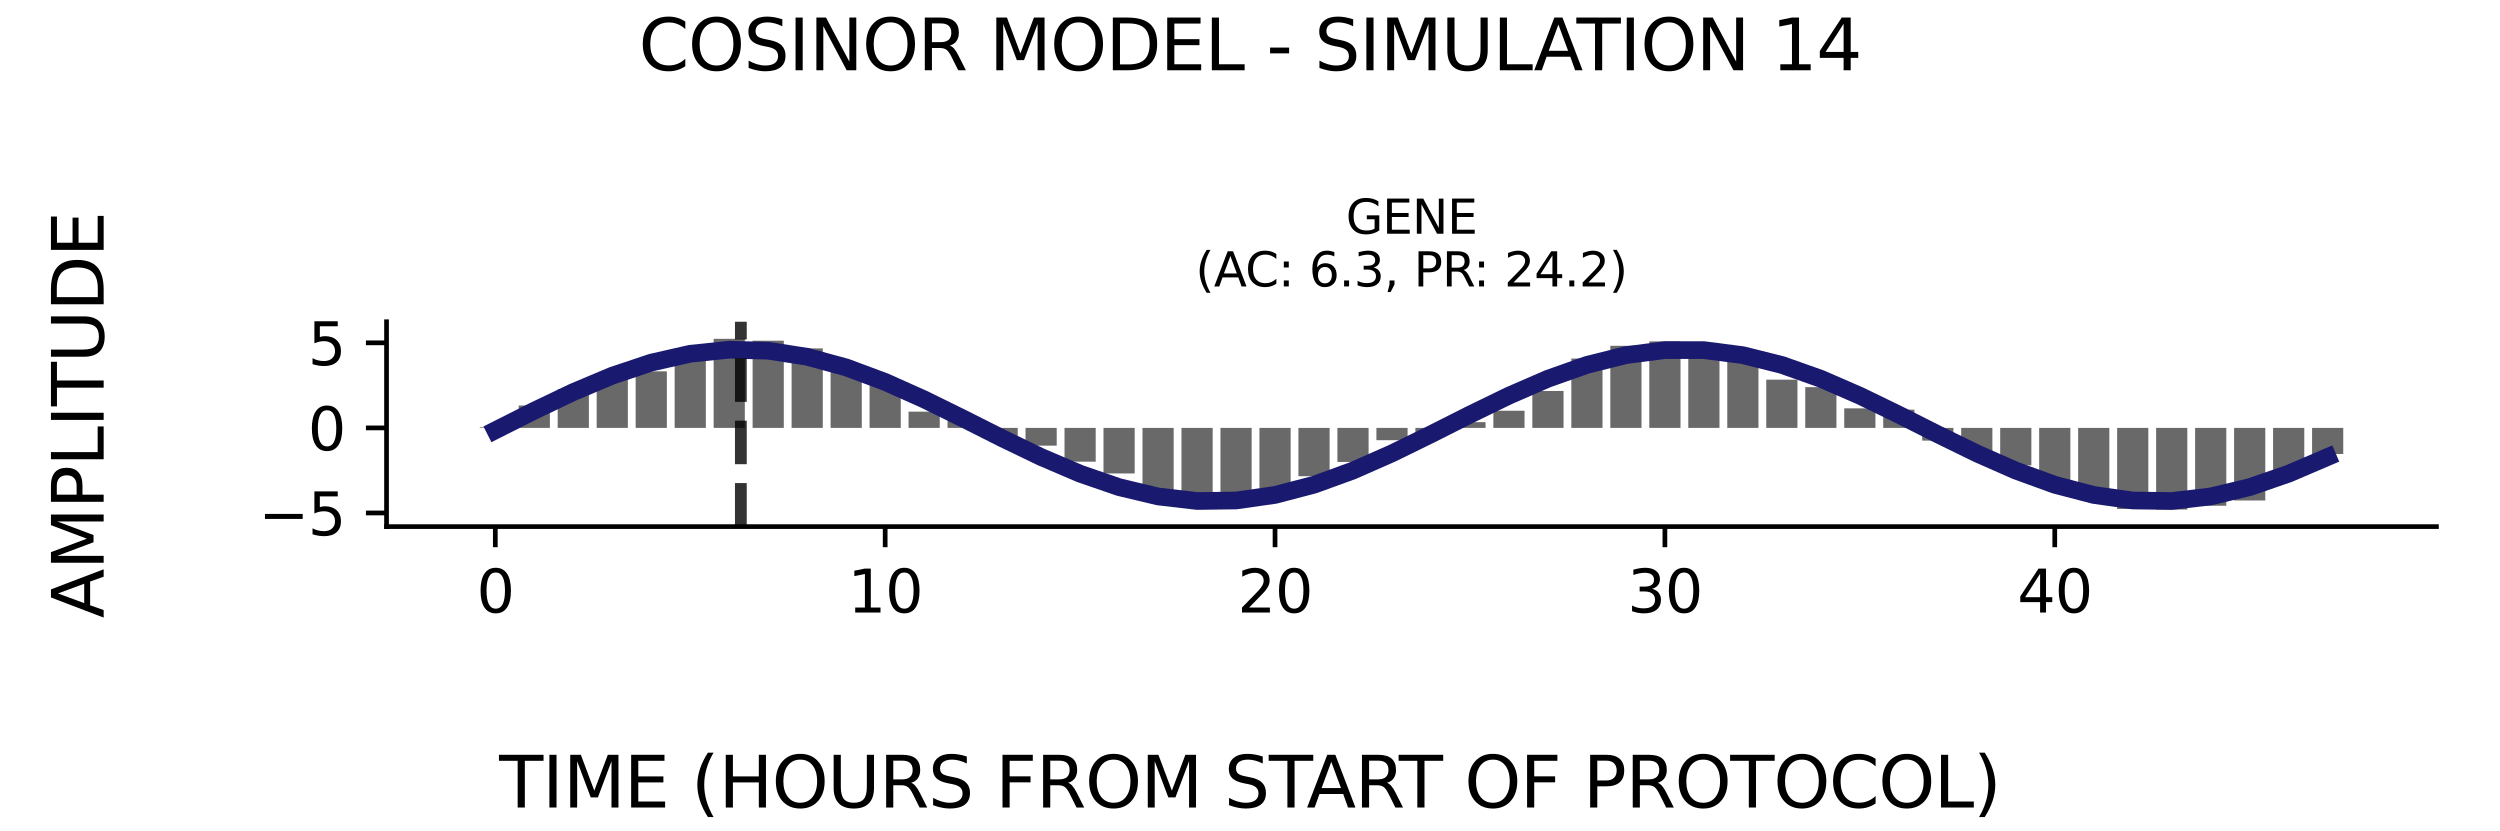 <?xml version="1.0" encoding="utf-8" standalone="no"?>
<!DOCTYPE svg PUBLIC "-//W3C//DTD SVG 1.1//EN"
  "http://www.w3.org/Graphics/SVG/1.1/DTD/svg11.dtd">
<svg xmlns:xlink="http://www.w3.org/1999/xlink" width="424.8pt" height="141.12pt" viewBox="0 0 424.8 141.12" xmlns="http://www.w3.org/2000/svg" version="1.1">
 <defs>
  <style type="text/css">*{stroke-linejoin: round; stroke-linecap: butt}</style>
 </defs>
 <g id="figure_1">
  <g id="patch_1">
   <path d="M 0 141.12 
L 424.8 141.12 
L 424.8 0 
L 0 0 
z
" style="fill: #ffffff"/>
  </g>
  <g id="axes_1">
   <g id="patch_2">
    <path d="M 65.68 89.48 
L 414 89.48 
L 414 54.672 
L 65.68 54.672 
z
" style="fill: #ffffff"/>
   </g>
   <g id="patch_3">
    <path d="M 81.513 72.708 
L 86.812 72.708 
L 86.812 72.599 
L 81.513 72.599 
z
" clip-path="url(#pe09ce3e5d2)" style="fill: #696969"/>
   </g>
   <g id="patch_4">
    <path d="M 88.137 72.708 
L 93.437 72.708 
L 93.437 68.906 
L 88.137 68.906 
z
" clip-path="url(#pe09ce3e5d2)" style="fill: #696969"/>
   </g>
   <g id="patch_5">
    <path d="M 94.762 72.708 
L 100.062 72.708 
L 100.062 66.135 
L 94.762 66.135 
z
" clip-path="url(#pe09ce3e5d2)" style="fill: #696969"/>
   </g>
   <g id="patch_6">
    <path d="M 101.386 72.708 
L 106.686 72.708 
L 106.686 63.601 
L 101.386 63.601 
z
" clip-path="url(#pe09ce3e5d2)" style="fill: #696969"/>
   </g>
   <g id="patch_7">
    <path d="M 108.011 72.708 
L 113.311 72.708 
L 113.311 63.1 
L 108.011 63.1 
z
" clip-path="url(#pe09ce3e5d2)" style="fill: #696969"/>
   </g>
   <g id="patch_8">
    <path d="M 114.636 72.708 
L 119.935 72.708 
L 119.935 59.857 
L 114.636 59.857 
z
" clip-path="url(#pe09ce3e5d2)" style="fill: #696969"/>
   </g>
   <g id="patch_9">
    <path d="M 121.26 72.708 
L 126.56 72.708 
L 126.56 57.573 
L 121.26 57.573 
z
" clip-path="url(#pe09ce3e5d2)" style="fill: #696969"/>
   </g>
   <g id="patch_10">
    <path d="M 127.885 72.708 
L 133.184 72.708 
L 133.184 57.89 
L 127.885 57.89 
z
" clip-path="url(#pe09ce3e5d2)" style="fill: #696969"/>
   </g>
   <g id="patch_11">
    <path d="M 134.509 72.708 
L 139.809 72.708 
L 139.809 59.202 
L 134.509 59.202 
z
" clip-path="url(#pe09ce3e5d2)" style="fill: #696969"/>
   </g>
   <g id="patch_12">
    <path d="M 141.134 72.708 
L 146.434 72.708 
L 146.434 62.976 
L 141.134 62.976 
z
" clip-path="url(#pe09ce3e5d2)" style="fill: #696969"/>
   </g>
   <g id="patch_13">
    <path d="M 147.758 72.708 
L 153.058 72.708 
L 153.058 64.912 
L 147.758 64.912 
z
" clip-path="url(#pe09ce3e5d2)" style="fill: #696969"/>
   </g>
   <g id="patch_14">
    <path d="M 154.383 72.708 
L 159.683 72.708 
L 159.683 69.948 
L 154.383 69.948 
z
" clip-path="url(#pe09ce3e5d2)" style="fill: #696969"/>
   </g>
   <g id="patch_15">
    <path d="M 161.008 72.708 
L 166.307 72.708 
L 166.307 71.48 
L 161.008 71.48 
z
" clip-path="url(#pe09ce3e5d2)" style="fill: #696969"/>
   </g>
   <g id="patch_16">
    <path d="M 167.632 72.708 
L 172.932 72.708 
L 172.932 74.349 
L 167.632 74.349 
z
" clip-path="url(#pe09ce3e5d2)" style="fill: #696969"/>
   </g>
   <g id="patch_17">
    <path d="M 174.257 72.708 
L 179.556 72.708 
L 179.556 75.725 
L 174.257 75.725 
z
" clip-path="url(#pe09ce3e5d2)" style="fill: #696969"/>
   </g>
   <g id="patch_18">
    <path d="M 180.881 72.708 
L 186.181 72.708 
L 186.181 78.447 
L 180.881 78.447 
z
" clip-path="url(#pe09ce3e5d2)" style="fill: #696969"/>
   </g>
   <g id="patch_19">
    <path d="M 187.506 72.708 
L 192.806 72.708 
L 192.806 80.45 
L 187.506 80.45 
z
" clip-path="url(#pe09ce3e5d2)" style="fill: #696969"/>
   </g>
   <g id="patch_20">
    <path d="M 194.13 72.708 
L 199.43 72.708 
L 199.43 84.491 
L 194.13 84.491 
z
" clip-path="url(#pe09ce3e5d2)" style="fill: #696969"/>
   </g>
   <g id="patch_21">
    <path d="M 200.755 72.708 
L 206.055 72.708 
L 206.055 85.202 
L 200.755 85.202 
z
" clip-path="url(#pe09ce3e5d2)" style="fill: #696969"/>
   </g>
   <g id="patch_22">
    <path d="M 207.38 72.708 
L 212.679 72.708 
L 212.679 85.948 
L 207.38 85.948 
z
" clip-path="url(#pe09ce3e5d2)" style="fill: #696969"/>
   </g>
   <g id="patch_23">
    <path d="M 214.004 72.708 
L 219.304 72.708 
L 219.304 83.674 
L 214.004 83.674 
z
" clip-path="url(#pe09ce3e5d2)" style="fill: #696969"/>
   </g>
   <g id="patch_24">
    <path d="M 220.629 72.708 
L 225.928 72.708 
L 225.928 80.917 
L 220.629 80.917 
z
" clip-path="url(#pe09ce3e5d2)" style="fill: #696969"/>
   </g>
   <g id="patch_25">
    <path d="M 227.253 72.708 
L 232.553 72.708 
L 232.553 78.494 
L 227.253 78.494 
z
" clip-path="url(#pe09ce3e5d2)" style="fill: #696969"/>
   </g>
   <g id="patch_26">
    <path d="M 233.878 72.708 
L 239.178 72.708 
L 239.178 74.796 
L 233.878 74.796 
z
" clip-path="url(#pe09ce3e5d2)" style="fill: #696969"/>
   </g>
   <g id="patch_27">
    <path d="M 240.502 72.708 
L 245.802 72.708 
L 245.802 73.98 
L 240.502 73.98 
z
" clip-path="url(#pe09ce3e5d2)" style="fill: #696969"/>
   </g>
   <g id="patch_28">
    <path d="M 247.127 72.708 
L 252.427 72.708 
L 252.427 71.733 
L 247.127 71.733 
z
" clip-path="url(#pe09ce3e5d2)" style="fill: #696969"/>
   </g>
   <g id="patch_29">
    <path d="M 253.752 72.708 
L 259.051 72.708 
L 259.051 69.791 
L 253.752 69.791 
z
" clip-path="url(#pe09ce3e5d2)" style="fill: #696969"/>
   </g>
   <g id="patch_30">
    <path d="M 260.376 72.708 
L 265.676 72.708 
L 265.676 66.434 
L 260.376 66.434 
z
" clip-path="url(#pe09ce3e5d2)" style="fill: #696969"/>
   </g>
   <g id="patch_31">
    <path d="M 267.001 72.708 
L 272.3 72.708 
L 272.3 60.923 
L 267.001 60.923 
z
" clip-path="url(#pe09ce3e5d2)" style="fill: #696969"/>
   </g>
   <g id="patch_32">
    <path d="M 273.625 72.708 
L 278.925 72.708 
L 278.925 58.76 
L 273.625 58.76 
z
" clip-path="url(#pe09ce3e5d2)" style="fill: #696969"/>
   </g>
   <g id="patch_33">
    <path d="M 280.25 72.708 
L 285.55 72.708 
L 285.55 58.009 
L 280.25 58.009 
z
" clip-path="url(#pe09ce3e5d2)" style="fill: #696969"/>
   </g>
   <g id="patch_34">
    <path d="M 286.874 72.708 
L 292.174 72.708 
L 292.174 59.88 
L 286.874 59.88 
z
" clip-path="url(#pe09ce3e5d2)" style="fill: #696969"/>
   </g>
   <g id="patch_35">
    <path d="M 293.499 72.708 
L 298.799 72.708 
L 298.799 60.363 
L 293.499 60.363 
z
" clip-path="url(#pe09ce3e5d2)" style="fill: #696969"/>
   </g>
   <g id="patch_36">
    <path d="M 300.124 72.708 
L 305.423 72.708 
L 305.423 64.514 
L 300.124 64.514 
z
" clip-path="url(#pe09ce3e5d2)" style="fill: #696969"/>
   </g>
   <g id="patch_37">
    <path d="M 306.748 72.708 
L 312.048 72.708 
L 312.048 65.785 
L 306.748 65.785 
z
" clip-path="url(#pe09ce3e5d2)" style="fill: #696969"/>
   </g>
   <g id="patch_38">
    <path d="M 313.373 72.708 
L 318.672 72.708 
L 318.672 69.388 
L 313.373 69.388 
z
" clip-path="url(#pe09ce3e5d2)" style="fill: #696969"/>
   </g>
   <g id="patch_39">
    <path d="M 319.997 72.708 
L 325.297 72.708 
L 325.297 69.611 
L 319.997 69.611 
z
" clip-path="url(#pe09ce3e5d2)" style="fill: #696969"/>
   </g>
   <g id="patch_40">
    <path d="M 326.622 72.708 
L 331.922 72.708 
L 331.922 74.869 
L 326.622 74.869 
z
" clip-path="url(#pe09ce3e5d2)" style="fill: #696969"/>
   </g>
   <g id="patch_41">
    <path d="M 333.246 72.708 
L 338.546 72.708 
L 338.546 76.791 
L 333.246 76.791 
z
" clip-path="url(#pe09ce3e5d2)" style="fill: #696969"/>
   </g>
   <g id="patch_42">
    <path d="M 339.871 72.708 
L 345.171 72.708 
L 345.171 79.084 
L 339.871 79.084 
z
" clip-path="url(#pe09ce3e5d2)" style="fill: #696969"/>
   </g>
   <g id="patch_43">
    <path d="M 346.496 72.708 
L 351.795 72.708 
L 351.795 82.378 
L 346.496 82.378 
z
" clip-path="url(#pe09ce3e5d2)" style="fill: #696969"/>
   </g>
   <g id="patch_44">
    <path d="M 353.12 72.708 
L 358.42 72.708 
L 358.42 84.533 
L 353.12 84.533 
z
" clip-path="url(#pe09ce3e5d2)" style="fill: #696969"/>
   </g>
   <g id="patch_45">
    <path d="M 359.745 72.708 
L 365.044 72.708 
L 365.044 86.488 
L 359.745 86.488 
z
" clip-path="url(#pe09ce3e5d2)" style="fill: #696969"/>
   </g>
   <g id="patch_46">
    <path d="M 366.369 72.708 
L 371.669 72.708 
L 371.669 86.579 
L 366.369 86.579 
z
" clip-path="url(#pe09ce3e5d2)" style="fill: #696969"/>
   </g>
   <g id="patch_47">
    <path d="M 372.994 72.708 
L 378.294 72.708 
L 378.294 85.937 
L 372.994 85.937 
z
" clip-path="url(#pe09ce3e5d2)" style="fill: #696969"/>
   </g>
   <g id="patch_48">
    <path d="M 379.618 72.708 
L 384.918 72.708 
L 384.918 85.044 
L 379.618 85.044 
z
" clip-path="url(#pe09ce3e5d2)" style="fill: #696969"/>
   </g>
   <g id="patch_49">
    <path d="M 386.243 72.708 
L 391.543 72.708 
L 391.543 80.053 
L 386.243 80.053 
z
" clip-path="url(#pe09ce3e5d2)" style="fill: #696969"/>
   </g>
   <g id="patch_50">
    <path d="M 392.868 72.708 
L 398.167 72.708 
L 398.167 77.146 
L 392.868 77.146 
z
" clip-path="url(#pe09ce3e5d2)" style="fill: #696969"/>
   </g>
   <g id="matplotlib.axis_1">
    <g id="xtick_1">
     <g id="line2d_1">
      <defs>
       <path id="md507ef4d6f" d="M 0 0 
L 0 3.5 
" style="stroke: #000000; stroke-width: 0.8"/>
      </defs>
      <g>
       <use xlink:href="#md507ef4d6f" x="84.163" y="89.48" style="stroke: #000000; stroke-width: 0.8"/>
      </g>
     </g>
     <g id="text_1">
      <!-- 0 -->
      <g transform="translate(80.981 104.078) scale(0.1 -0.1)">
       <defs>
        <path id="DejaVuSans-30" d="M 2034 4250 
Q 1547 4250 1301 3770 
Q 1056 3291 1056 2328 
Q 1056 1369 1301 889 
Q 1547 409 2034 409 
Q 2525 409 2770 889 
Q 3016 1369 3016 2328 
Q 3016 3291 2770 3770 
Q 2525 4250 2034 4250 
z
M 2034 4750 
Q 2819 4750 3233 4129 
Q 3647 3509 3647 2328 
Q 3647 1150 3233 529 
Q 2819 -91 2034 -91 
Q 1250 -91 836 529 
Q 422 1150 422 2328 
Q 422 3509 836 4129 
Q 1250 4750 2034 4750 
z
" transform="scale(0.016)"/>
       </defs>
       <use xlink:href="#DejaVuSans-30"/>
      </g>
     </g>
    </g>
    <g id="xtick_2">
     <g id="line2d_2">
      <g>
       <use xlink:href="#md507ef4d6f" x="150.408" y="89.48" style="stroke: #000000; stroke-width: 0.8"/>
      </g>
     </g>
     <g id="text_2">
      <!-- 10 -->
      <g transform="translate(144.046 104.078) scale(0.1 -0.1)">
       <defs>
        <path id="DejaVuSans-31" d="M 794 531 
L 1825 531 
L 1825 4091 
L 703 3866 
L 703 4441 
L 1819 4666 
L 2450 4666 
L 2450 531 
L 3481 531 
L 3481 0 
L 794 0 
L 794 531 
z
" transform="scale(0.016)"/>
       </defs>
       <use xlink:href="#DejaVuSans-31"/>
       <use xlink:href="#DejaVuSans-30" x="63.623"/>
      </g>
     </g>
    </g>
    <g id="xtick_3">
     <g id="line2d_3">
      <g>
       <use xlink:href="#md507ef4d6f" x="216.654" y="89.48" style="stroke: #000000; stroke-width: 0.8"/>
      </g>
     </g>
     <g id="text_3">
      <!-- 20 -->
      <g transform="translate(210.291 104.078) scale(0.1 -0.1)">
       <defs>
        <path id="DejaVuSans-32" d="M 1228 531 
L 3431 531 
L 3431 0 
L 469 0 
L 469 531 
Q 828 903 1448 1529 
Q 2069 2156 2228 2338 
Q 2531 2678 2651 2914 
Q 2772 3150 2772 3378 
Q 2772 3750 2511 3984 
Q 2250 4219 1831 4219 
Q 1534 4219 1204 4116 
Q 875 4013 500 3803 
L 500 4441 
Q 881 4594 1212 4672 
Q 1544 4750 1819 4750 
Q 2544 4750 2975 4387 
Q 3406 4025 3406 3419 
Q 3406 3131 3298 2873 
Q 3191 2616 2906 2266 
Q 2828 2175 2409 1742 
Q 1991 1309 1228 531 
z
" transform="scale(0.016)"/>
       </defs>
       <use xlink:href="#DejaVuSans-32"/>
       <use xlink:href="#DejaVuSans-30" x="63.623"/>
      </g>
     </g>
    </g>
    <g id="xtick_4">
     <g id="line2d_4">
      <g>
       <use xlink:href="#md507ef4d6f" x="282.9" y="89.48" style="stroke: #000000; stroke-width: 0.8"/>
      </g>
     </g>
     <g id="text_4">
      <!-- 30 -->
      <g transform="translate(276.537 104.078) scale(0.1 -0.1)">
       <defs>
        <path id="DejaVuSans-33" d="M 2597 2516 
Q 3050 2419 3304 2112 
Q 3559 1806 3559 1356 
Q 3559 666 3084 287 
Q 2609 -91 1734 -91 
Q 1441 -91 1130 -33 
Q 819 25 488 141 
L 488 750 
Q 750 597 1062 519 
Q 1375 441 1716 441 
Q 2309 441 2620 675 
Q 2931 909 2931 1356 
Q 2931 1769 2642 2001 
Q 2353 2234 1838 2234 
L 1294 2234 
L 1294 2753 
L 1863 2753 
Q 2328 2753 2575 2939 
Q 2822 3125 2822 3475 
Q 2822 3834 2567 4026 
Q 2313 4219 1838 4219 
Q 1578 4219 1281 4162 
Q 984 4106 628 3988 
L 628 4550 
Q 988 4650 1302 4700 
Q 1616 4750 1894 4750 
Q 2613 4750 3031 4423 
Q 3450 4097 3450 3541 
Q 3450 3153 3228 2886 
Q 3006 2619 2597 2516 
z
" transform="scale(0.016)"/>
       </defs>
       <use xlink:href="#DejaVuSans-33"/>
       <use xlink:href="#DejaVuSans-30" x="63.623"/>
      </g>
     </g>
    </g>
    <g id="xtick_5">
     <g id="line2d_5">
      <g>
       <use xlink:href="#md507ef4d6f" x="349.145" y="89.48" style="stroke: #000000; stroke-width: 0.8"/>
      </g>
     </g>
     <g id="text_5">
      <!-- 40 -->
      <g transform="translate(342.783 104.078) scale(0.1 -0.1)">
       <defs>
        <path id="DejaVuSans-34" d="M 2419 4116 
L 825 1625 
L 2419 1625 
L 2419 4116 
z
M 2253 4666 
L 3047 4666 
L 3047 1625 
L 3713 1625 
L 3713 1100 
L 3047 1100 
L 3047 0 
L 2419 0 
L 2419 1100 
L 313 1100 
L 313 1709 
L 2253 4666 
z
" transform="scale(0.016)"/>
       </defs>
       <use xlink:href="#DejaVuSans-34"/>
       <use xlink:href="#DejaVuSans-30" x="63.623"/>
      </g>
     </g>
    </g>
   </g>
   <g id="matplotlib.axis_2">
    <g id="ytick_1">
     <g id="line2d_6">
      <defs>
       <path id="m05e846b69f" d="M 0 0 
L -3.5 0 
" style="stroke: #000000; stroke-width: 0.8"/>
      </defs>
      <g>
       <use xlink:href="#m05e846b69f" x="65.68" y="87.162" style="stroke: #000000; stroke-width: 0.8"/>
      </g>
     </g>
     <g id="text_6">
      <!-- −5 -->
      <g transform="translate(43.938 90.961) scale(0.1 -0.1)">
       <defs>
        <path id="DejaVuSans-2212" d="M 678 2272 
L 4684 2272 
L 4684 1741 
L 678 1741 
L 678 2272 
z
" transform="scale(0.016)"/>
        <path id="DejaVuSans-35" d="M 691 4666 
L 3169 4666 
L 3169 4134 
L 1269 4134 
L 1269 2991 
Q 1406 3038 1543 3061 
Q 1681 3084 1819 3084 
Q 2600 3084 3056 2656 
Q 3513 2228 3513 1497 
Q 3513 744 3044 326 
Q 2575 -91 1722 -91 
Q 1428 -91 1123 -41 
Q 819 9 494 109 
L 494 744 
Q 775 591 1075 516 
Q 1375 441 1709 441 
Q 2250 441 2565 725 
Q 2881 1009 2881 1497 
Q 2881 1984 2565 2268 
Q 2250 2553 1709 2553 
Q 1456 2553 1204 2497 
Q 953 2441 691 2322 
L 691 4666 
z
" transform="scale(0.016)"/>
       </defs>
       <use xlink:href="#DejaVuSans-2212"/>
       <use xlink:href="#DejaVuSans-35" x="83.789"/>
      </g>
     </g>
    </g>
    <g id="ytick_2">
     <g id="line2d_7">
      <g>
       <use xlink:href="#m05e846b69f" x="65.68" y="72.708" style="stroke: #000000; stroke-width: 0.8"/>
      </g>
     </g>
     <g id="text_7">
      <!-- 0 -->
      <g transform="translate(52.318 76.507) scale(0.1 -0.1)">
       <use xlink:href="#DejaVuSans-30"/>
      </g>
     </g>
    </g>
    <g id="ytick_3">
     <g id="line2d_8">
      <g>
       <use xlink:href="#m05e846b69f" x="65.68" y="58.254" style="stroke: #000000; stroke-width: 0.8"/>
      </g>
     </g>
     <g id="text_8">
      <!-- 5 -->
      <g transform="translate(52.318 62.054) scale(0.1 -0.1)">
       <use xlink:href="#DejaVuSans-35"/>
      </g>
     </g>
    </g>
   </g>
   <g id="line2d_9">
    <path d="M 84.163 73.123 
L 90.787 69.788 
L 97.412 66.621 
L 104.036 63.834 
L 110.661 61.613 
L 117.285 60.109 
L 123.91 59.421 
L 130.535 59.596 
L 137.159 60.622 
L 143.784 62.43 
L 150.408 64.899 
L 157.033 67.864 
L 163.657 71.125 
L 170.282 74.465 
L 176.907 77.659 
L 183.531 80.493 
L 190.156 82.777 
L 196.78 84.358 
L 203.405 85.131 
L 210.029 85.042 
L 216.654 84.099 
L 223.279 82.365 
L 229.903 79.955 
L 236.528 77.032 
L 243.152 73.79 
L 249.777 70.448 
L 256.401 67.23 
L 263.026 64.351 
L 269.651 62.004 
L 276.275 60.347 
L 282.9 59.491 
L 289.524 59.492 
L 296.149 60.351 
L 302.773 62.011 
L 309.398 64.36 
L 316.023 67.241 
L 322.647 70.46 
L 329.272 73.802 
L 335.896 77.042 
L 342.521 79.964 
L 349.145 82.372 
L 355.77 84.104 
L 362.395 85.044 
L 369.019 85.13 
L 375.644 84.354 
L 382.268 82.77 
L 388.893 80.484 
L 395.517 77.648 
" clip-path="url(#pe09ce3e5d2)" style="fill: none; stroke: #191970; stroke-width: 3; stroke-linecap: square"/>
   </g>
   <g id="line2d_10">
    <path d="M 125.886 89.48 
L 125.886 54.672 
" clip-path="url(#pe09ce3e5d2)" style="fill: none; stroke-dasharray: 7.4,3.2; stroke-dashoffset: 0; stroke: #000000; stroke-opacity: 0.8; stroke-width: 2"/>
   </g>
   <g id="patch_51">
    <path d="M 65.68 89.48 
L 65.68 54.672 
" style="fill: none; stroke: #000000; stroke-width: 0.8; stroke-linejoin: miter; stroke-linecap: square"/>
   </g>
   <g id="patch_52">
    <path d="M 65.68 89.48 
L 414 89.48 
" style="fill: none; stroke: #000000; stroke-width: 0.8; stroke-linejoin: miter; stroke-linecap: square"/>
   </g>
   <g id="text_9">
    <!-- GENE -->
    <g transform="translate(228.693 39.714) scale(0.08 -0.08)">
     <defs>
      <path id="DejaVuSans-47" d="M 3809 666 
L 3809 1919 
L 2778 1919 
L 2778 2438 
L 4434 2438 
L 4434 434 
Q 4069 175 3628 42 
Q 3188 -91 2688 -91 
Q 1594 -91 976 548 
Q 359 1188 359 2328 
Q 359 3472 976 4111 
Q 1594 4750 2688 4750 
Q 3144 4750 3555 4637 
Q 3966 4525 4313 4306 
L 4313 3634 
Q 3963 3931 3569 4081 
Q 3175 4231 2741 4231 
Q 1884 4231 1454 3753 
Q 1025 3275 1025 2328 
Q 1025 1384 1454 906 
Q 1884 428 2741 428 
Q 3075 428 3337 486 
Q 3600 544 3809 666 
z
" transform="scale(0.016)"/>
      <path id="DejaVuSans-45" d="M 628 4666 
L 3578 4666 
L 3578 4134 
L 1259 4134 
L 1259 2753 
L 3481 2753 
L 3481 2222 
L 1259 2222 
L 1259 531 
L 3634 531 
L 3634 0 
L 628 0 
L 628 4666 
z
" transform="scale(0.016)"/>
      <path id="DejaVuSans-4e" d="M 628 4666 
L 1478 4666 
L 3547 763 
L 3547 4666 
L 4159 4666 
L 4159 0 
L 3309 0 
L 1241 3903 
L 1241 0 
L 628 0 
L 628 4666 
z
" transform="scale(0.016)"/>
     </defs>
     <use xlink:href="#DejaVuSans-47"/>
     <use xlink:href="#DejaVuSans-45" x="77.49"/>
     <use xlink:href="#DejaVuSans-4e" x="140.674"/>
     <use xlink:href="#DejaVuSans-45" x="215.479"/>
    </g>
    <!-- (AC: 6.3, PR: 24.2) -->
    <g transform="translate(203.146 48.672) scale(0.08 -0.08)">
     <defs>
      <path id="DejaVuSans-28" d="M 1984 4856 
Q 1566 4138 1362 3434 
Q 1159 2731 1159 2009 
Q 1159 1288 1364 580 
Q 1569 -128 1984 -844 
L 1484 -844 
Q 1016 -109 783 600 
Q 550 1309 550 2009 
Q 550 2706 781 3412 
Q 1013 4119 1484 4856 
L 1984 4856 
z
" transform="scale(0.016)"/>
      <path id="DejaVuSans-41" d="M 2188 4044 
L 1331 1722 
L 3047 1722 
L 2188 4044 
z
M 1831 4666 
L 2547 4666 
L 4325 0 
L 3669 0 
L 3244 1197 
L 1141 1197 
L 716 0 
L 50 0 
L 1831 4666 
z
" transform="scale(0.016)"/>
      <path id="DejaVuSans-43" d="M 4122 4306 
L 4122 3641 
Q 3803 3938 3442 4084 
Q 3081 4231 2675 4231 
Q 1875 4231 1450 3742 
Q 1025 3253 1025 2328 
Q 1025 1406 1450 917 
Q 1875 428 2675 428 
Q 3081 428 3442 575 
Q 3803 722 4122 1019 
L 4122 359 
Q 3791 134 3420 21 
Q 3050 -91 2638 -91 
Q 1578 -91 968 557 
Q 359 1206 359 2328 
Q 359 3453 968 4101 
Q 1578 4750 2638 4750 
Q 3056 4750 3426 4639 
Q 3797 4528 4122 4306 
z
" transform="scale(0.016)"/>
      <path id="DejaVuSans-3a" d="M 750 794 
L 1409 794 
L 1409 0 
L 750 0 
L 750 794 
z
M 750 3309 
L 1409 3309 
L 1409 2516 
L 750 2516 
L 750 3309 
z
" transform="scale(0.016)"/>
      <path id="DejaVuSans-20" transform="scale(0.016)"/>
      <path id="DejaVuSans-36" d="M 2113 2584 
Q 1688 2584 1439 2293 
Q 1191 2003 1191 1497 
Q 1191 994 1439 701 
Q 1688 409 2113 409 
Q 2538 409 2786 701 
Q 3034 994 3034 1497 
Q 3034 2003 2786 2293 
Q 2538 2584 2113 2584 
z
M 3366 4563 
L 3366 3988 
Q 3128 4100 2886 4159 
Q 2644 4219 2406 4219 
Q 1781 4219 1451 3797 
Q 1122 3375 1075 2522 
Q 1259 2794 1537 2939 
Q 1816 3084 2150 3084 
Q 2853 3084 3261 2657 
Q 3669 2231 3669 1497 
Q 3669 778 3244 343 
Q 2819 -91 2113 -91 
Q 1303 -91 875 529 
Q 447 1150 447 2328 
Q 447 3434 972 4092 
Q 1497 4750 2381 4750 
Q 2619 4750 2861 4703 
Q 3103 4656 3366 4563 
z
" transform="scale(0.016)"/>
      <path id="DejaVuSans-2e" d="M 684 794 
L 1344 794 
L 1344 0 
L 684 0 
L 684 794 
z
" transform="scale(0.016)"/>
      <path id="DejaVuSans-2c" d="M 750 794 
L 1409 794 
L 1409 256 
L 897 -744 
L 494 -744 
L 750 256 
L 750 794 
z
" transform="scale(0.016)"/>
      <path id="DejaVuSans-50" d="M 1259 4147 
L 1259 2394 
L 2053 2394 
Q 2494 2394 2734 2622 
Q 2975 2850 2975 3272 
Q 2975 3691 2734 3919 
Q 2494 4147 2053 4147 
L 1259 4147 
z
M 628 4666 
L 2053 4666 
Q 2838 4666 3239 4311 
Q 3641 3956 3641 3272 
Q 3641 2581 3239 2228 
Q 2838 1875 2053 1875 
L 1259 1875 
L 1259 0 
L 628 0 
L 628 4666 
z
" transform="scale(0.016)"/>
      <path id="DejaVuSans-52" d="M 2841 2188 
Q 3044 2119 3236 1894 
Q 3428 1669 3622 1275 
L 4263 0 
L 3584 0 
L 2988 1197 
Q 2756 1666 2539 1819 
Q 2322 1972 1947 1972 
L 1259 1972 
L 1259 0 
L 628 0 
L 628 4666 
L 2053 4666 
Q 2853 4666 3247 4331 
Q 3641 3997 3641 3322 
Q 3641 2881 3436 2590 
Q 3231 2300 2841 2188 
z
M 1259 4147 
L 1259 2491 
L 2053 2491 
Q 2509 2491 2742 2702 
Q 2975 2913 2975 3322 
Q 2975 3731 2742 3939 
Q 2509 4147 2053 4147 
L 1259 4147 
z
" transform="scale(0.016)"/>
      <path id="DejaVuSans-29" d="M 513 4856 
L 1013 4856 
Q 1481 4119 1714 3412 
Q 1947 2706 1947 2009 
Q 1947 1309 1714 600 
Q 1481 -109 1013 -844 
L 513 -844 
Q 928 -128 1133 580 
Q 1338 1288 1338 2009 
Q 1338 2731 1133 3434 
Q 928 4138 513 4856 
z
" transform="scale(0.016)"/>
     </defs>
     <use xlink:href="#DejaVuSans-28"/>
     <use xlink:href="#DejaVuSans-41" x="39.014"/>
     <use xlink:href="#DejaVuSans-43" x="105.672"/>
     <use xlink:href="#DejaVuSans-3a" x="175.496"/>
     <use xlink:href="#DejaVuSans-20" x="209.188"/>
     <use xlink:href="#DejaVuSans-36" x="240.975"/>
     <use xlink:href="#DejaVuSans-2e" x="304.598"/>
     <use xlink:href="#DejaVuSans-33" x="336.385"/>
     <use xlink:href="#DejaVuSans-2c" x="400.008"/>
     <use xlink:href="#DejaVuSans-20" x="431.795"/>
     <use xlink:href="#DejaVuSans-50" x="463.582"/>
     <use xlink:href="#DejaVuSans-52" x="523.885"/>
     <use xlink:href="#DejaVuSans-3a" x="590.242"/>
     <use xlink:href="#DejaVuSans-20" x="623.934"/>
     <use xlink:href="#DejaVuSans-32" x="655.721"/>
     <use xlink:href="#DejaVuSans-34" x="719.344"/>
     <use xlink:href="#DejaVuSans-2e" x="782.967"/>
     <use xlink:href="#DejaVuSans-32" x="814.754"/>
     <use xlink:href="#DejaVuSans-29" x="878.377"/>
    </g>
   </g>
  </g>
  <g id="text_10">
   <!-- COSINOR MODEL - SIMULATION 14 -->
   <g transform="translate(108.534 11.941) scale(0.12 -0.12)">
    <defs>
     <path id="DejaVuSans-4f" d="M 2522 4238 
Q 1834 4238 1429 3725 
Q 1025 3213 1025 2328 
Q 1025 1447 1429 934 
Q 1834 422 2522 422 
Q 3209 422 3611 934 
Q 4013 1447 4013 2328 
Q 4013 3213 3611 3725 
Q 3209 4238 2522 4238 
z
M 2522 4750 
Q 3503 4750 4090 4092 
Q 4678 3434 4678 2328 
Q 4678 1225 4090 567 
Q 3503 -91 2522 -91 
Q 1538 -91 948 565 
Q 359 1222 359 2328 
Q 359 3434 948 4092 
Q 1538 4750 2522 4750 
z
" transform="scale(0.016)"/>
     <path id="DejaVuSans-53" d="M 3425 4513 
L 3425 3897 
Q 3066 4069 2747 4153 
Q 2428 4238 2131 4238 
Q 1616 4238 1336 4038 
Q 1056 3838 1056 3469 
Q 1056 3159 1242 3001 
Q 1428 2844 1947 2747 
L 2328 2669 
Q 3034 2534 3370 2195 
Q 3706 1856 3706 1288 
Q 3706 609 3251 259 
Q 2797 -91 1919 -91 
Q 1588 -91 1214 -16 
Q 841 59 441 206 
L 441 856 
Q 825 641 1194 531 
Q 1563 422 1919 422 
Q 2459 422 2753 634 
Q 3047 847 3047 1241 
Q 3047 1584 2836 1778 
Q 2625 1972 2144 2069 
L 1759 2144 
Q 1053 2284 737 2584 
Q 422 2884 422 3419 
Q 422 4038 858 4394 
Q 1294 4750 2059 4750 
Q 2388 4750 2728 4690 
Q 3069 4631 3425 4513 
z
" transform="scale(0.016)"/>
     <path id="DejaVuSans-49" d="M 628 4666 
L 1259 4666 
L 1259 0 
L 628 0 
L 628 4666 
z
" transform="scale(0.016)"/>
     <path id="DejaVuSans-4d" d="M 628 4666 
L 1569 4666 
L 2759 1491 
L 3956 4666 
L 4897 4666 
L 4897 0 
L 4281 0 
L 4281 4097 
L 3078 897 
L 2444 897 
L 1241 4097 
L 1241 0 
L 628 0 
L 628 4666 
z
" transform="scale(0.016)"/>
     <path id="DejaVuSans-44" d="M 1259 4147 
L 1259 519 
L 2022 519 
Q 2988 519 3436 956 
Q 3884 1394 3884 2338 
Q 3884 3275 3436 3711 
Q 2988 4147 2022 4147 
L 1259 4147 
z
M 628 4666 
L 1925 4666 
Q 3281 4666 3915 4102 
Q 4550 3538 4550 2338 
Q 4550 1131 3912 565 
Q 3275 0 1925 0 
L 628 0 
L 628 4666 
z
" transform="scale(0.016)"/>
     <path id="DejaVuSans-4c" d="M 628 4666 
L 1259 4666 
L 1259 531 
L 3531 531 
L 3531 0 
L 628 0 
L 628 4666 
z
" transform="scale(0.016)"/>
     <path id="DejaVuSans-2d" d="M 313 2009 
L 1997 2009 
L 1997 1497 
L 313 1497 
L 313 2009 
z
" transform="scale(0.016)"/>
     <path id="DejaVuSans-55" d="M 556 4666 
L 1191 4666 
L 1191 1831 
Q 1191 1081 1462 751 
Q 1734 422 2344 422 
Q 2950 422 3222 751 
Q 3494 1081 3494 1831 
L 3494 4666 
L 4128 4666 
L 4128 1753 
Q 4128 841 3676 375 
Q 3225 -91 2344 -91 
Q 1459 -91 1007 375 
Q 556 841 556 1753 
L 556 4666 
z
" transform="scale(0.016)"/>
     <path id="DejaVuSans-54" d="M -19 4666 
L 3928 4666 
L 3928 4134 
L 2272 4134 
L 2272 0 
L 1638 0 
L 1638 4134 
L -19 4134 
L -19 4666 
z
" transform="scale(0.016)"/>
    </defs>
    <use xlink:href="#DejaVuSans-43"/>
    <use xlink:href="#DejaVuSans-4f" x="69.824"/>
    <use xlink:href="#DejaVuSans-53" x="148.535"/>
    <use xlink:href="#DejaVuSans-49" x="212.012"/>
    <use xlink:href="#DejaVuSans-4e" x="241.504"/>
    <use xlink:href="#DejaVuSans-4f" x="316.309"/>
    <use xlink:href="#DejaVuSans-52" x="395.02"/>
    <use xlink:href="#DejaVuSans-20" x="464.502"/>
    <use xlink:href="#DejaVuSans-4d" x="496.289"/>
    <use xlink:href="#DejaVuSans-4f" x="582.568"/>
    <use xlink:href="#DejaVuSans-44" x="661.279"/>
    <use xlink:href="#DejaVuSans-45" x="738.281"/>
    <use xlink:href="#DejaVuSans-4c" x="801.465"/>
    <use xlink:href="#DejaVuSans-20" x="857.178"/>
    <use xlink:href="#DejaVuSans-2d" x="888.965"/>
    <use xlink:href="#DejaVuSans-20" x="925.049"/>
    <use xlink:href="#DejaVuSans-53" x="956.836"/>
    <use xlink:href="#DejaVuSans-49" x="1020.312"/>
    <use xlink:href="#DejaVuSans-4d" x="1049.805"/>
    <use xlink:href="#DejaVuSans-55" x="1136.084"/>
    <use xlink:href="#DejaVuSans-4c" x="1209.277"/>
    <use xlink:href="#DejaVuSans-41" x="1267.24"/>
    <use xlink:href="#DejaVuSans-54" x="1327.898"/>
    <use xlink:href="#DejaVuSans-49" x="1388.982"/>
    <use xlink:href="#DejaVuSans-4f" x="1418.475"/>
    <use xlink:href="#DejaVuSans-4e" x="1497.186"/>
    <use xlink:href="#DejaVuSans-20" x="1571.99"/>
    <use xlink:href="#DejaVuSans-31" x="1603.777"/>
    <use xlink:href="#DejaVuSans-34" x="1667.4"/>
   </g>
  </g>
  <g id="text_11">
   <!-- TIME (HOURS FROM START OF PROTOCOL) -->
   <g transform="translate(84.817 137.213) scale(0.12 -0.12)">
    <defs>
     <path id="DejaVuSans-48" d="M 628 4666 
L 1259 4666 
L 1259 2753 
L 3553 2753 
L 3553 4666 
L 4184 4666 
L 4184 0 
L 3553 0 
L 3553 2222 
L 1259 2222 
L 1259 0 
L 628 0 
L 628 4666 
z
" transform="scale(0.016)"/>
     <path id="DejaVuSans-46" d="M 628 4666 
L 3309 4666 
L 3309 4134 
L 1259 4134 
L 1259 2759 
L 3109 2759 
L 3109 2228 
L 1259 2228 
L 1259 0 
L 628 0 
L 628 4666 
z
" transform="scale(0.016)"/>
    </defs>
    <use xlink:href="#DejaVuSans-54"/>
    <use xlink:href="#DejaVuSans-49" x="61.084"/>
    <use xlink:href="#DejaVuSans-4d" x="90.576"/>
    <use xlink:href="#DejaVuSans-45" x="176.855"/>
    <use xlink:href="#DejaVuSans-20" x="240.039"/>
    <use xlink:href="#DejaVuSans-28" x="271.826"/>
    <use xlink:href="#DejaVuSans-48" x="310.84"/>
    <use xlink:href="#DejaVuSans-4f" x="386.035"/>
    <use xlink:href="#DejaVuSans-55" x="464.746"/>
    <use xlink:href="#DejaVuSans-52" x="537.939"/>
    <use xlink:href="#DejaVuSans-53" x="607.422"/>
    <use xlink:href="#DejaVuSans-20" x="670.898"/>
    <use xlink:href="#DejaVuSans-46" x="702.686"/>
    <use xlink:href="#DejaVuSans-52" x="760.205"/>
    <use xlink:href="#DejaVuSans-4f" x="829.688"/>
    <use xlink:href="#DejaVuSans-4d" x="908.398"/>
    <use xlink:href="#DejaVuSans-20" x="994.678"/>
    <use xlink:href="#DejaVuSans-53" x="1026.465"/>
    <use xlink:href="#DejaVuSans-54" x="1089.941"/>
    <use xlink:href="#DejaVuSans-41" x="1143.275"/>
    <use xlink:href="#DejaVuSans-52" x="1211.684"/>
    <use xlink:href="#DejaVuSans-54" x="1273.916"/>
    <use xlink:href="#DejaVuSans-20" x="1335"/>
    <use xlink:href="#DejaVuSans-4f" x="1366.787"/>
    <use xlink:href="#DejaVuSans-46" x="1445.498"/>
    <use xlink:href="#DejaVuSans-20" x="1503.018"/>
    <use xlink:href="#DejaVuSans-50" x="1534.805"/>
    <use xlink:href="#DejaVuSans-52" x="1595.107"/>
    <use xlink:href="#DejaVuSans-4f" x="1664.59"/>
    <use xlink:href="#DejaVuSans-54" x="1743.301"/>
    <use xlink:href="#DejaVuSans-4f" x="1804.385"/>
    <use xlink:href="#DejaVuSans-43" x="1883.096"/>
    <use xlink:href="#DejaVuSans-4f" x="1952.92"/>
    <use xlink:href="#DejaVuSans-4c" x="2031.631"/>
    <use xlink:href="#DejaVuSans-29" x="2087.344"/>
   </g>
  </g>
  <g id="text_12">
   <!-- AMPLITUDE -->
   <g transform="translate(17.614 105.039) rotate(-90) scale(0.12 -0.12)">
    <use xlink:href="#DejaVuSans-41"/>
    <use xlink:href="#DejaVuSans-4d" x="68.408"/>
    <use xlink:href="#DejaVuSans-50" x="154.688"/>
    <use xlink:href="#DejaVuSans-4c" x="214.99"/>
    <use xlink:href="#DejaVuSans-49" x="270.703"/>
    <use xlink:href="#DejaVuSans-54" x="300.195"/>
    <use xlink:href="#DejaVuSans-55" x="361.279"/>
    <use xlink:href="#DejaVuSans-44" x="434.473"/>
    <use xlink:href="#DejaVuSans-45" x="511.475"/>
   </g>
  </g>
 </g>
 <defs>
  <clipPath id="pe09ce3e5d2">
   <rect x="65.68" y="54.672" width="348.32" height="34.808"/>
  </clipPath>
 </defs>
</svg>
